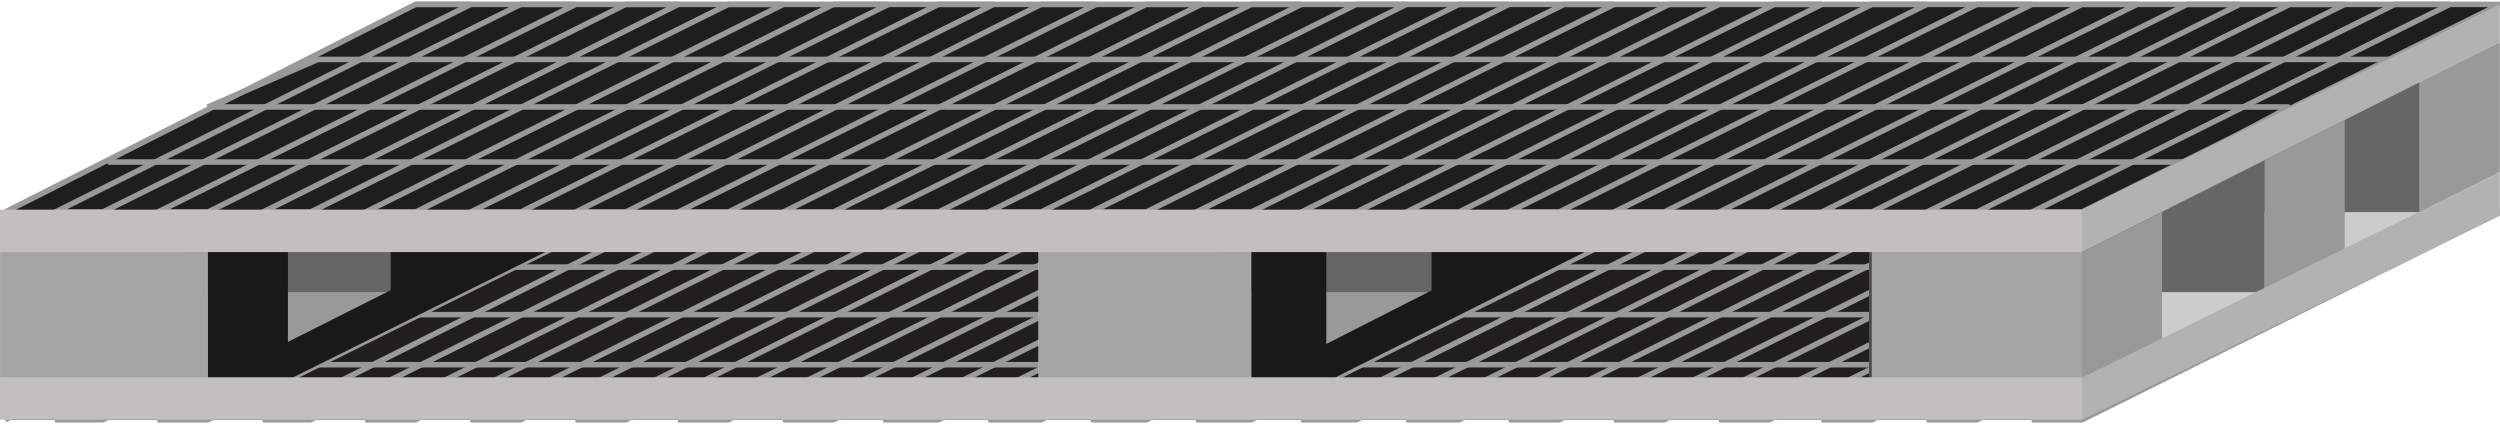 <!DOCTYPE svg PUBLIC "-//W3C//DTD SVG 1.1//EN" "http://www.w3.org/Graphics/SVG/1.1/DTD/svg11.dtd"><svg version="1.1" xmlns="http://www.w3.org/2000/svg" xmlns:xlink="http://www.w3.org/1999/xlink" width="112px" height="19px" viewBox="0 0 112.5 18.691" enable-background="new 0 0 112.5 18.691" xml:space="preserve">
<g id="Group_PalletBase">
	<path fill="#211F1D" d="M112.492,9.346H18.699L0.233,18.691h93.456L112.492,9.346z" />
	<path fill="none" stroke="#999999" stroke-width="0.25" d="M112.492,9.346l-18.804,9.346h-2.252l18.804-9.346h-2.477l-18.805,9.346   h-2.252l18.805-9.346h-2.478L84.23,18.691h-2.252l18.804-9.346h-2.364l-18.804,9.346h-2.252l18.804-9.346h-2.478l-18.804,9.346   h-2.252l18.804-9.346h-2.478l-18.803,9.346h-2.252l18.803-9.346H84.23l-18.578,9.346h-2.365l18.691-9.346H79.84l-18.805,9.346   h-2.477l18.804-9.346H75.11l-18.804,9.346h-2.477l18.804-9.346h-2.252l-18.804,9.346H49.1l18.804-9.346h-2.252l-18.804,9.346   h-2.365l18.804-9.346h-2.252l-18.804,9.346h-2.477l18.804-9.346h-2.252l-18.804,9.346H35.25l18.804-9.346h-2.477l-18.804,9.346   h-2.252l18.804-9.346h-2.477l-18.691,9.346h-2.252l18.804-9.346h-2.478l-18.804,9.346h-2.252l18.804-9.346h-2.477l-18.804,9.346   h-2.252L35.25,9.346h-2.477L13.97,18.691h-2.14l18.691-9.346h-2.365L9.353,18.691H7.101l18.804-9.346h-2.477L4.624,18.691H2.485   l18.691-9.346h-2.477L0.233,18.691" />
	<path fill="none" stroke="#999999" stroke-width="0.25" d="M4.849,16.214h93.569l4.616-2.252H9.353l4.955-2.14h93.202l4.982-2.477   H18.699" />
</g>
<g id="Group_InsideGridBoxes">
	<path fill="#CCCCCC" d="M0.007,11.146h9.346v5.969H0.007V11.146z" />
	<path fill="#CCCCCC" d="M46.735,11.146h9.346v5.969h-9.346V11.146z" />
	<path fill="#CCCCCC" stroke="#4C4C4C" stroke-width="0.25" d="M84.23,11.146h9.458v5.855H84.23V11.146z" />
	<path fill="#CCCCCC" d="M99.713,9.346h9.457l-15.2,7.77h-9.458L99.713,9.346z" />
	<path fill="#999999" d="M62.161,9.346h9.346l-15.201,7.77h-9.458L62.161,9.346z" />
	<path fill="#999999" d="M15.096,9.346h9.458l-15.201,7.77H0.007L15.096,9.346z" />
	<path fill="#666666" d="M99.432,3.491h9.457v5.855h-9.457V3.491z" />
	<path fill="#666666" d="M62.161,3.491h9.346v5.855h-9.346V3.491z" />
	<path fill="#666666" d="M15.096,3.491h9.458v5.855h-9.458V3.491z" />
	<path fill="#666666" d="M8.227,7.094h9.346v5.855H8.227V7.094z" />
	<path fill="#666666" d="M92.563,7.094h9.346v5.855h-9.346V7.094z" />
	<path fill="#666666" d="M54.955,7.094h9.458v5.855h-9.458V7.094z" />
	<polygon points="9.353,9.346 9.353,11.146 24.554,3.501 24.554,9.346 28.157,7.544 28.157,0  " />
	<polygon fill="#191919" points="21.176,11.056 21.176,5.292 17.573,7.094 17.573,12.867 12.956,15.189 12.956,9.346 9.353,11.146    9.353,18.691 28.157,9.346 28.157,7.544  " />
	<polygon points="56.306,9.346 56.306,11.146 71.507,3.409 71.507,9.346 74.885,7.544 74.885,1.689 74.885,0  " />
	<polygon fill="#191919" points="67.904,11.098 67.904,5.292 64.413,7.094 64.413,12.875 59.684,15.282 59.684,9.346 56.306,11.146    56.306,17.002 56.306,18.691 74.885,9.346 74.885,7.544  " />
</g>
<g id="Group_TopGrid">
	<path fill="#1E1E1E" d="M112.492,0H18.699L0.233,9.346h93.456L112.492,0z" />
	<path fill="none" stroke="#999999" stroke-width="0.25" d="M112.492,0L93.688,9.346h-2.252L110.24,0h-2.477L88.959,9.346h-2.252   L105.512,0h-2.478L84.23,9.346h-2.252L100.782,0h-2.364L79.614,9.346h-2.252L96.166,0h-2.478L74.885,9.346h-2.252L91.437,0h-2.478   L70.156,9.346h-2.252L86.707,0H84.23L65.652,9.346h-2.365L81.979,0H79.84L61.035,9.346h-2.477L77.362,0H75.11L56.306,9.346h-2.477   L72.633,0h-2.252L51.577,9.346H49.1L67.904,0h-2.252L46.848,9.346h-2.365L63.287,0h-2.252L42.231,9.346h-2.477L58.559,0h-2.252   L37.502,9.346H35.25L54.054,0h-2.477L32.773,9.346h-2.252L49.325,0h-2.477L28.157,9.346h-2.252L44.709,0h-2.478L23.428,9.346   h-2.252L39.979,0h-2.477L18.699,9.346h-2.252L35.25,0h-2.477L13.97,9.346h-2.14L30.521,0h-2.365L9.353,9.346H7.101L25.905,0h-2.477   L4.624,9.346H2.485L21.176,0h-2.477L0.233,9.346" />
	<path fill="none" stroke="#999999" stroke-width="0.25" d="M4.849,7.094h93.569l4.616-2.477H9.353l4.955-2.14h93.456L112.492,0   H18.699" />
</g>
<g id="Group_GridSides">
	<path fill="#999999" d="M93.688,17.002l3.604-1.914V9.346l-3.604,1.801l-1.271,2.491L93.688,17.002z" />
	<path fill="#999999" d="M108.889,9.346l3.604-1.802V1.689l-3.604,1.802V9.346z" />
	<path fill="#999999" d="M101.908,12.949l3.604-1.803V5.2l-3.604,1.813V12.949z" />
	<path fill="#B2B2B2" d="M112.492,0L93.688,9.236l-1.126,0.955l1.126,0.955l18.804-9.458V0z" />
	<path fill="#B2B2B2" d="M112.492,7.544l-18.804,9.259l-0.729,1.168l0.729,0.721l18.804-9.18V7.544z" />
	<rect x="0.007" y="11.146" fill="#A5A5A5" width="9.346" height="5.969" />
	<rect x="46.735" y="11.146" fill="#A5A5A5" width="9.571" height="5.855" />
	<rect x="84.23" y="11.146" fill="#A5A5A5" width="9.458" height="5.855" />
	<rect y="9.236" fill="#C1BFBF" width="93.688" height="1.91" />
	<rect y="16.781" fill="#C1BFBF" width="93.688" height="1.91" />
</g>
</svg>